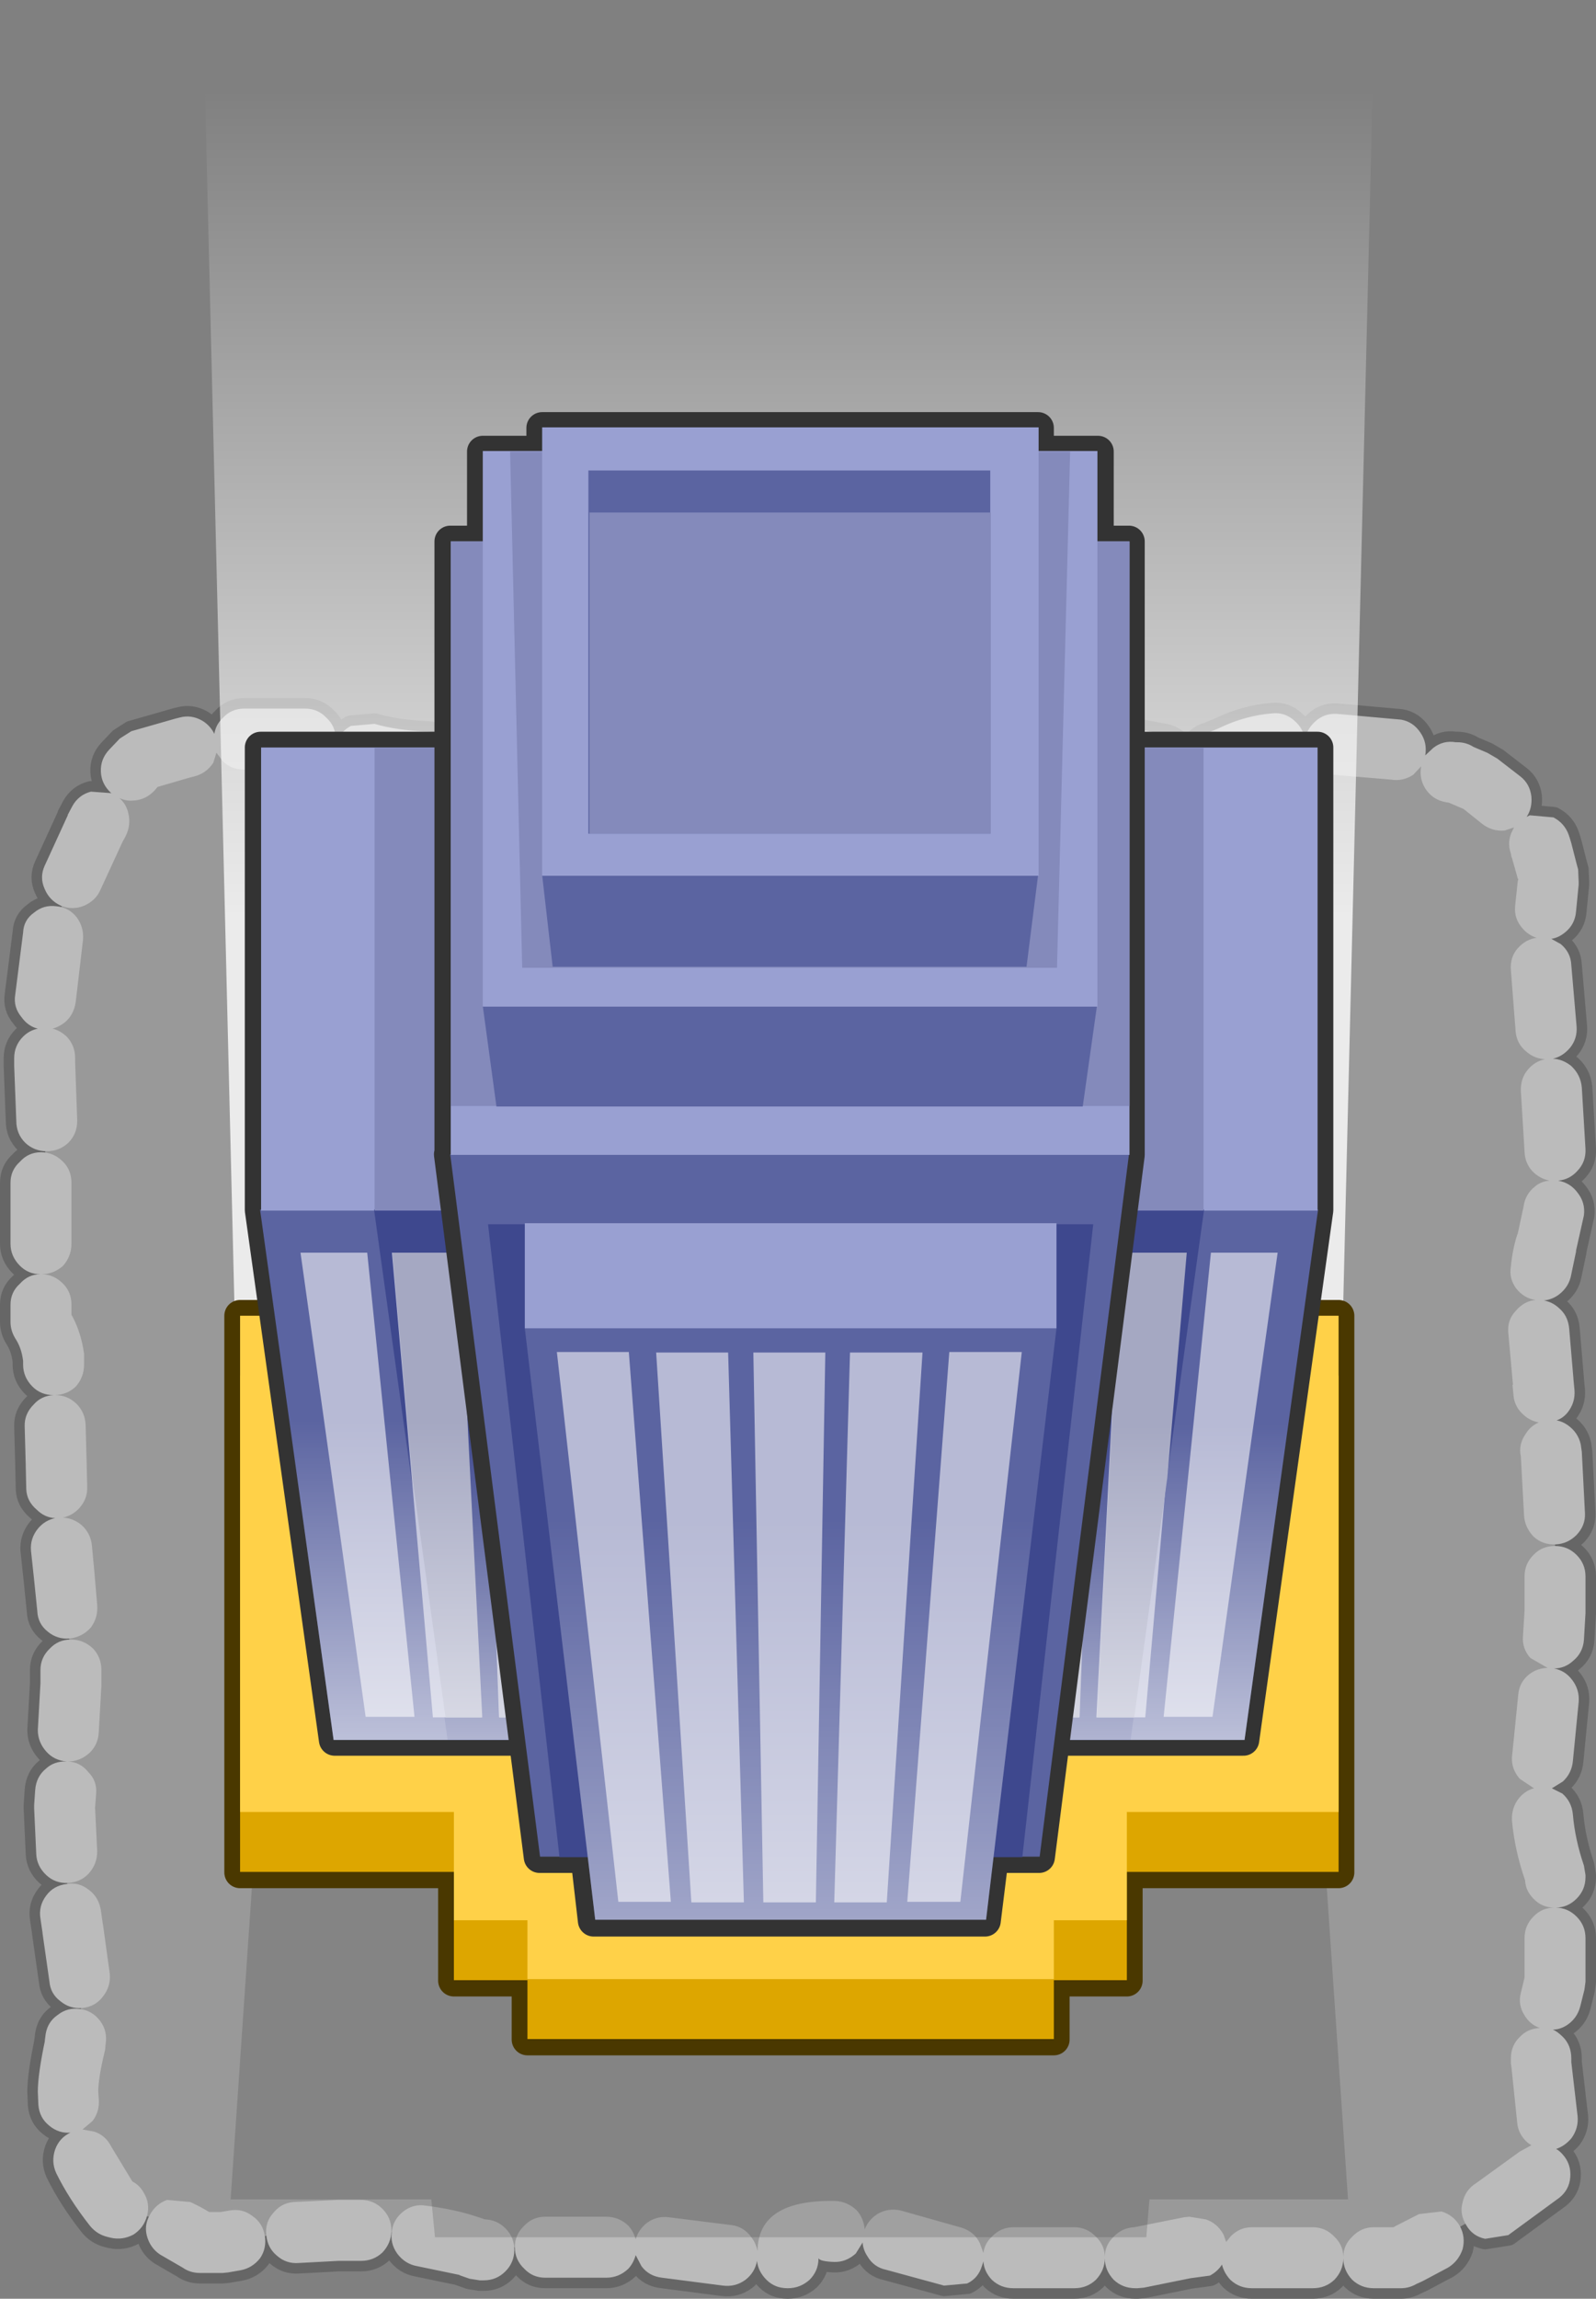 <?xml version="1.0" encoding="UTF-8" standalone="no"?>
<svg xmlns:xlink="http://www.w3.org/1999/xlink" height="218.65px" width="151.9px" xmlns="http://www.w3.org/2000/svg">
  <rect width="100%" height="100%" fill="#808080" stroke="none"/>
  <g transform="matrix(1.0, 0.0, 0.0, 1.0, 75.1, 129.55)">
    <path d="M-28.95 81.55 Q-27.8 81.6 -27.0 82.4 -26.15 83.25 -26.15 84.45 -26.15 85.65 -27.0 86.5 -27.85 87.35 -29.05 87.35 L-29.45 87.35 -30.4 87.2 -31.4 86.85 -31.3 86.85 -35.4 86.0 Q-36.55 85.8 -37.3 84.8 -38.0 83.8 -37.8 82.65 -37.65 81.5 -36.65 80.75 -35.7 80.05 -34.55 80.25 -31.75 80.6 -29.55 81.35 L-29.4 81.4 -28.95 81.55 M-47.15 79.9 L-42.9 79.7 -40.75 79.7 Q-39.55 79.7 -38.7 80.55 -37.85 81.4 -37.85 82.6 -37.85 83.8 -38.7 84.7 -39.55 85.5 -40.75 85.5 L-42.9 85.5 -46.65 85.7 Q-47.85 85.8 -48.75 85.0 -49.65 84.25 -49.75 83.05 -49.9 81.85 -49.1 80.95 -48.35 80.0 -47.15 79.9 M-60.85 81.15 Q-60.3 80.1 -59.2 79.7 L-57.0 79.9 Q-56.0 80.35 -55.2 80.85 L-54.1 80.85 -53.2 80.7 Q-52.0 80.5 -51.05 81.25 -50.1 81.9 -49.9 83.1 -49.7 84.3 -50.35 85.25 -51.1 86.2 -52.25 86.4 L-53.4 86.6 -53.9 86.65 -56.05 86.65 Q-57.0 86.65 -57.7 86.15 L-59.6 85.05 Q-60.65 84.5 -61.05 83.35 -61.45 82.2 -60.85 81.15 M-70.75 63.9 Q-70.55 62.75 -69.6 62.1 -68.65 61.35 -67.4 61.55 -66.25 61.75 -65.55 62.7 -64.85 63.65 -65.05 64.9 L-65.1 65.45 -65.15 65.65 Q-65.75 68.15 -65.75 69.4 L-65.7 70.1 Q-65.6 71.3 -66.3 72.2 L-67.25 73.0 -66.15 73.2 Q-65.05 73.55 -64.5 74.65 L-62.5 77.95 Q-61.8 78.3 -61.4 79.05 -60.8 80.05 -61.1 81.2 -61.4 82.35 -62.4 83.0 -63.45 83.55 -64.55 83.3 L-64.95 83.2 Q-65.9 82.95 -66.55 82.15 -68.55 79.6 -69.75 77.15 -70.25 76.05 -69.85 74.9 -69.45 73.8 -68.4 73.3 L-68.35 73.3 Q-69.5 73.4 -70.4 72.65 -71.35 71.9 -71.45 70.65 L-71.5 69.4 Q-71.5 67.75 -70.8 64.45 L-70.85 64.65 -70.75 63.9 M-65.3 53.5 L-64.65 58.2 Q-64.55 59.4 -65.3 60.35 -66.0 61.3 -67.25 61.45 -68.45 61.55 -69.35 60.8 -70.3 60.1 -70.4 58.9 L-71.05 54.35 -71.05 54.3 -71.25 52.95 Q-71.45 51.75 -70.7 50.75 -70.0 49.8 -68.75 49.65 -67.6 49.45 -66.65 50.2 -65.7 50.9 -65.5 52.15 L-65.3 53.55 -65.3 53.5 M-68.35 26.4 Q-67.15 26.4 -66.25 27.25 -65.45 28.1 -65.45 29.3 L-65.45 30.65 -65.45 30.8 -65.7 35.2 Q-65.75 36.4 -66.6 37.2 -67.5 38.0 -68.65 38.0 -67.45 38.05 -66.7 39.0 -65.85 39.85 -65.95 41.05 L-66.05 42.4 -65.85 46.55 Q-65.85 47.75 -66.65 48.65 -67.45 49.5 -68.65 49.55 -69.85 49.6 -70.7 48.8 -71.6 47.95 -71.65 46.8 L-71.85 42.45 -71.85 42.15 -71.75 40.7 Q-71.65 39.45 -70.75 38.7 -69.95 37.95 -68.75 38.0 -69.95 37.9 -70.7 37.05 -71.5 36.15 -71.5 35.0 L-71.25 30.55 -71.25 29.3 Q-71.25 28.1 -70.35 27.25 -69.55 26.4 -68.35 26.4 M-73.2 -19.05 Q-72.4 -19.95 -71.2 -19.95 -70.0 -19.95 -69.1 -19.05 -68.3 -18.25 -68.3 -17.05 L-68.3 -11.25 Q-68.3 -10.05 -69.1 -9.15 -70.0 -8.35 -71.15 -8.35 -70.0 -8.35 -69.1 -7.45 -68.3 -6.65 -68.3 -5.45 L-68.3 -4.5 Q-67.4 -2.9 -67.1 -0.8 L-67.1 -0.35 -67.1 0.25 Q-67.1 1.45 -67.9 2.35 -68.7 3.1 -69.85 3.15 -68.65 3.15 -67.8 4.0 -67.0 4.8 -66.95 6.0 L-66.85 9.75 -66.85 9.8 -66.8 11.85 Q-66.75 13.0 -67.55 13.9 -68.2 14.6 -69.1 14.8 -68.15 14.85 -67.35 15.5 -66.45 16.3 -66.35 17.5 L-66.1 20.15 -66.1 20.2 -65.85 23.1 Q-65.75 24.3 -66.45 25.25 -67.25 26.15 -68.45 26.3 -69.65 26.4 -70.55 25.65 -71.5 24.9 -71.55 23.7 L-71.85 20.75 -72.15 17.95 Q-72.25 16.75 -71.45 15.8 -70.8 15.05 -69.85 14.85 -70.85 14.8 -71.6 14.05 -72.55 13.25 -72.6 12.1 L-72.65 9.9 -72.65 9.8 -72.75 6.15 Q-72.8 4.95 -71.9 4.05 -71.15 3.2 -70.0 3.15 -71.2 3.15 -72.0 2.35 -72.9 1.45 -72.9 0.25 L-72.9 -0.1 Q-73.05 -1.35 -73.65 -2.25 -74.1 -3.0 -74.1 -3.8 L-74.1 -5.45 Q-74.1 -6.65 -73.2 -7.45 -72.4 -8.35 -71.25 -8.35 -72.4 -8.35 -73.2 -9.15 -74.1 -10.05 -74.1 -11.25 L-74.1 -17.05 Q-74.1 -18.25 -73.2 -19.05 M-67.8 -42.3 Q-67.1 -41.35 -67.2 -40.15 L-67.9 -34.2 Q-68.1 -32.95 -69.0 -32.25 -69.55 -31.85 -70.1 -31.7 -69.4 -31.55 -68.75 -30.95 -67.95 -30.1 -67.95 -28.9 L-67.95 -28.55 -67.75 -22.95 Q-67.75 -21.7 -68.6 -20.85 -69.45 -20.05 -70.65 -20.05 -71.85 -20.05 -72.7 -20.85 -73.55 -21.7 -73.55 -22.95 L-73.75 -28.15 -73.75 -28.35 -73.75 -28.9 Q-73.75 -30.1 -72.9 -30.95 -72.3 -31.55 -71.5 -31.7 -72.45 -31.95 -73.05 -32.8 -73.85 -33.75 -73.65 -34.95 L-72.9 -40.85 Q-72.85 -42.05 -71.85 -42.75 -70.95 -43.5 -69.75 -43.35 -68.55 -43.25 -67.8 -42.3 M-68.65 -52.0 L-68.65 -52.05 -68.2 -52.9 Q-67.6 -53.95 -66.45 -54.25 L-64.4 -54.1 -64.5 -54.1 Q-65.45 -54.95 -65.5 -56.15 -65.55 -57.35 -64.7 -58.25 L-63.7 -59.3 -62.6 -60.0 -58.4 -61.2 -58.0 -61.3 Q-56.9 -61.6 -55.85 -61.0 -55.1 -60.55 -54.7 -59.75 -54.55 -60.65 -53.9 -61.25 -53.1 -62.15 -51.85 -62.15 L-46.05 -62.15 Q-44.85 -62.15 -44.0 -61.25 -43.15 -60.45 -43.15 -59.25 -43.15 -58.05 -44.0 -57.15 -44.85 -56.35 -46.05 -56.35 L-51.85 -56.35 Q-53.1 -56.35 -53.9 -57.15 L-54.5 -57.95 -54.8 -57.0 Q-55.45 -56.0 -56.6 -55.7 L-57.0 -55.6 -60.1 -54.7 -60.4 -54.35 Q-61.25 -53.45 -62.45 -53.4 -63.15 -53.35 -63.75 -53.65 -63.1 -53.1 -62.9 -52.25 -62.6 -51.1 -63.15 -50.0 L-63.45 -49.45 -65.5 -45.0 Q-65.95 -43.9 -67.1 -43.4 -68.2 -42.95 -69.3 -43.4 -70.4 -43.9 -70.85 -45.0 -71.35 -46.1 -70.85 -47.2 L-68.65 -52.0 M-31.6 -56.95 Q-31.65 -55.75 -32.5 -54.95 -33.4 -54.1 -34.6 -54.15 -38.8 -54.3 -41.25 -55.2 -42.4 -55.55 -42.95 -56.65 -43.5 -57.7 -43.15 -58.8 -42.75 -59.95 -41.7 -60.5 L-39.45 -60.7 Q-37.5 -60.1 -34.35 -59.95 -33.2 -59.9 -32.35 -59.0 -31.55 -58.15 -31.6 -56.95 M-28.6 -60.2 L-22.5 -60.35 Q-21.3 -60.3 -20.5 -59.45 -19.65 -58.6 -19.65 -57.4 -19.7 -56.2 -20.5 -55.4 -21.4 -54.55 -22.6 -54.55 L-28.25 -54.4 Q-29.45 -54.35 -30.35 -55.15 -31.25 -55.9 -31.35 -57.1 -31.45 -58.35 -30.6 -59.2 -29.8 -60.1 -28.6 -60.2 M16.45 82.35 Q17.65 82.75 18.15 83.8 L18.5 84.75 Q18.6 83.85 19.3 83.2 20.15 82.3 21.35 82.3 L27.15 82.3 Q28.35 82.3 29.2 83.2 30.05 84.0 30.05 85.15 30.05 84.0 30.9 83.2 31.7 82.35 32.85 82.3 L37.6 81.35 38.1 81.3 39.65 81.55 Q40.75 81.9 41.35 83.0 L41.6 83.7 42.0 83.2 Q42.85 82.3 44.05 82.3 L49.85 82.3 Q51.05 82.3 51.9 83.2 52.75 84.0 52.75 85.15 52.75 84.0 53.6 83.2 54.45 82.3 55.65 82.3 L57.5 82.3 57.65 82.25 57.6 82.25 59.95 81.05 62.1 80.8 Q63.25 81.15 63.85 82.2 64.4 83.25 64.1 84.4 63.7 85.55 62.7 86.15 L60.35 87.4 60.25 87.45 59.7 87.7 Q59.0 88.1 58.25 88.1 L55.65 88.1 Q54.45 88.1 53.6 87.3 52.75 86.4 52.75 85.25 52.75 86.4 51.9 87.3 51.05 88.1 49.85 88.1 L44.05 88.1 Q42.85 88.1 42.0 87.3 41.4 86.65 41.2 85.85 40.8 86.5 40.05 86.9 L38.2 87.15 33.75 88.05 33.15 88.1 32.95 88.1 Q31.75 88.1 30.9 87.3 30.05 86.4 30.05 85.25 30.05 86.4 29.2 87.3 28.35 88.1 27.15 88.1 L21.35 88.1 Q20.15 88.1 19.3 87.3 18.55 86.5 18.5 85.55 L18.35 86.0 Q18.0 87.15 16.95 87.65 L14.75 87.85 9.25 86.35 Q8.05 86.1 7.45 85.05 7.05 84.45 7.0 83.75 L6.35 84.8 Q5.4 85.65 4.25 85.6 2.95 85.55 2.8 85.25 2.8 86.45 1.95 87.3 1.05 88.1 -0.1 88.1 L-0.15 88.1 Q-1.35 88.1 -2.15 87.3 -2.95 86.5 -3.05 85.5 -3.25 86.6 -4.15 87.3 -5.1 88.0 -6.3 87.85 L-12.1 87.1 Q-13.35 86.95 -14.05 86.0 L-14.6 84.95 Q-14.8 85.7 -15.3 86.25 -16.2 87.1 -17.4 87.1 L-23.2 87.1 Q-24.4 87.1 -25.2 86.25 -26.1 85.4 -26.1 84.2 -26.1 83.0 -25.2 82.15 -24.4 81.3 -23.2 81.3 L-17.4 81.3 Q-16.2 81.3 -15.3 82.15 -14.8 82.7 -14.6 83.45 -14.35 82.55 -13.55 81.9 -12.6 81.2 -11.45 81.35 L-5.45 82.1 Q-4.3 82.25 -3.55 83.3 -3.15 83.85 -3.0 84.55 -2.95 79.65 4.4 79.8 5.55 79.85 6.45 80.7 7.1 81.45 7.2 82.5 7.55 81.6 8.4 81.05 9.4 80.45 10.6 80.7 L16.45 82.35 M70.85 18.35 Q71.65 17.5 72.9 17.5 74.1 17.5 74.95 18.35 75.8 19.2 75.8 20.4 L75.8 23.8 75.8 23.9 75.65 26.45 Q75.55 27.65 74.65 28.4 73.85 29.15 72.8 29.15 73.85 29.35 74.5 30.2 75.25 31.15 75.15 32.35 L74.6 37.95 Q74.5 39.1 73.65 39.9 L72.6 40.55 73.6 41.05 Q74.5 41.85 74.6 43.05 74.8 45.4 75.65 47.9 L75.8 48.8 75.8 49.0 Q75.8 50.2 74.95 51.05 74.1 51.9 72.95 51.9 74.1 51.9 74.95 52.75 75.8 53.6 75.8 54.8 L75.8 58.95 75.7 59.7 75.3 61.3 Q75.0 62.45 74.0 63.1 73.35 63.5 72.7 63.5 73.15 63.7 73.65 64.2 74.45 65.0 74.45 66.25 L74.45 66.6 75.05 71.75 Q75.15 72.9 74.45 73.85 73.8 74.6 73.0 74.85 73.3 75.0 73.65 75.4 74.45 76.3 74.35 77.55 74.25 78.75 73.3 79.5 L68.45 83.05 66.25 83.4 Q65.05 83.15 64.45 82.1 63.8 81.05 64.1 79.95 64.35 78.75 65.4 78.1 L69.55 75.1 70.65 74.5 70.35 74.3 Q69.4 73.5 69.3 72.35 L68.75 67.05 68.7 66.7 68.7 66.25 Q68.7 65.0 69.55 64.2 70.3 63.4 71.45 63.35 70.5 63.0 70.0 62.15 69.35 61.15 69.65 60.0 L70.0 58.55 70.0 54.8 Q70.0 53.6 70.85 52.75 71.65 51.9 72.85 51.9 71.65 51.9 70.85 51.05 70.1 50.3 70.05 49.3 69.05 46.4 68.8 43.6 68.75 42.35 69.5 41.45 70.1 40.75 70.9 40.55 L69.55 39.65 Q68.75 38.75 68.8 37.6 L69.4 31.65 Q69.5 30.45 70.45 29.7 71.25 29.1 72.2 29.1 L70.55 28.15 Q69.75 27.25 69.85 26.05 L70.0 23.65 70.0 20.4 Q70.0 19.2 70.85 18.35 M15.7 -60.25 Q16.5 -61.15 17.75 -61.15 L23.5 -61.15 Q24.75 -61.15 25.6 -60.25 26.4 -59.45 26.4 -58.25 26.4 -57.0 25.6 -56.15 24.75 -55.35 23.5 -55.35 L17.75 -55.35 Q16.5 -55.35 15.7 -56.15 15.0 -56.85 14.9 -57.65 14.95 -56.65 14.3 -55.7 13.55 -54.75 12.4 -54.55 L6.45 -53.85 Q5.25 -53.75 4.35 -54.45 3.65 -55.05 3.45 -55.8 3.3 -55.05 2.75 -54.4 1.95 -53.5 0.75 -53.45 L-5.1 -53.2 Q-6.35 -53.15 -7.2 -54.0 -8.05 -54.8 -8.1 -56.0 -8.1 -54.85 -8.95 -54.0 -9.8 -53.15 -11.0 -53.15 L-14.2 -53.15 -17.3 -53.4 Q-18.45 -53.6 -19.1 -54.55 -19.85 -55.5 -19.65 -56.75 -19.45 -57.9 -18.5 -58.55 -17.55 -59.3 -16.3 -59.1 L-14.2 -58.95 -11.0 -58.95 Q-9.8 -58.95 -8.95 -58.1 -8.1 -57.25 -8.1 -56.1 -8.1 -57.25 -7.3 -58.1 -6.5 -58.95 -5.3 -59.0 L0.45 -59.25 Q1.6 -59.3 2.5 -58.45 3.1 -58.0 3.35 -57.25 3.5 -58.0 3.95 -58.55 4.7 -59.5 5.9 -59.6 L11.55 -60.3 Q12.7 -60.5 13.7 -59.75 14.65 -59.1 14.85 -57.95 L14.85 -58.25 Q14.85 -59.45 15.7 -60.25 M50.05 -60.9 Q50.9 -61.7 52.1 -61.65 L58.25 -61.1 Q59.4 -60.9 60.1 -59.85 60.75 -58.9 60.55 -57.7 L61.3 -58.4 Q62.25 -59.15 63.45 -58.95 L63.6 -58.95 Q64.45 -58.95 65.15 -58.5 L66.45 -57.95 67.4 -57.4 69.6 -55.7 Q70.5 -55.0 70.65 -53.8 70.75 -52.7 70.2 -51.85 L70.5 -52.0 72.75 -51.8 Q73.8 -51.25 74.2 -50.15 L74.3 -49.85 74.45 -49.35 74.95 -47.4 75.1 -46.85 75.15 -45.65 75.15 -45.4 74.9 -42.85 Q74.8 -41.65 73.9 -40.9 73.25 -40.35 72.55 -40.25 L73.45 -39.75 Q74.4 -38.95 74.45 -37.75 L74.95 -31.95 Q75.05 -30.75 74.3 -29.85 73.6 -29.05 72.7 -28.85 73.65 -28.8 74.45 -28.15 75.35 -27.3 75.45 -26.1 L75.8 -20.25 Q75.85 -19.05 75.05 -18.2 74.3 -17.35 73.2 -17.25 74.35 -17.05 75.05 -16.1 75.8 -15.15 75.65 -13.95 L74.9 -10.6 74.9 -10.5 74.45 -8.35 Q74.25 -7.15 73.25 -6.4 72.65 -5.95 71.85 -5.85 72.65 -5.7 73.25 -5.15 74.15 -4.4 74.25 -3.15 L74.65 1.55 74.65 1.6 74.75 2.65 Q74.85 3.85 74.1 4.8 73.65 5.35 73.05 5.55 73.6 5.65 74.1 6.0 75.1 6.7 75.35 7.85 L75.45 8.55 75.75 14.4 Q75.8 15.55 74.95 16.45 74.1 17.3 72.95 17.35 71.7 17.4 70.85 16.6 70.0 15.7 69.95 14.55 L69.65 9.05 69.65 9.0 Q69.4 7.85 70.1 6.85 70.55 6.1 71.35 5.75 70.6 5.6 70.05 5.15 69.05 4.35 68.95 3.2 L68.85 2.15 68.9 2.2 68.45 -2.8 Q68.35 -4.0 69.15 -4.85 69.95 -5.8 71.05 -5.9 69.95 -6.05 69.2 -7.0 68.5 -7.95 68.7 -9.1 68.85 -10.7 69.3 -12.1 L69.35 -12.2 69.9 -14.75 Q70.05 -15.95 71.0 -16.7 71.6 -17.2 72.4 -17.25 71.6 -17.4 70.95 -17.95 70.05 -18.75 70.0 -20.0 L69.65 -25.75 Q69.6 -27.0 70.35 -27.85 71.0 -28.6 71.95 -28.8 70.95 -28.85 70.2 -29.5 69.25 -30.25 69.15 -31.45 L68.7 -37.25 Q68.6 -38.5 69.35 -39.35 70.1 -40.2 71.15 -40.35 70.35 -40.6 69.8 -41.25 69.0 -42.15 69.1 -43.35 L69.35 -45.7 69.4 -45.9 69.35 -46.0 68.8 -47.95 68.75 -48.05 68.7 -48.35 Q68.3 -49.5 68.85 -50.55 L69.0 -50.85 68.1 -50.55 Q66.9 -50.45 65.95 -51.2 L64.2 -52.6 62.8 -53.2 62.5 -53.25 Q61.35 -53.45 60.65 -54.4 59.95 -55.4 60.15 -56.6 L60.15 -56.65 59.4 -55.85 Q58.4 -55.2 57.25 -55.4 L51.85 -55.85 Q50.65 -55.9 49.85 -56.8 49.2 -57.5 49.1 -58.35 L48.45 -56.95 Q47.6 -56.0 46.45 -55.9 44.9 -55.8 43.5 -55.15 L43.55 -55.15 41.6 -54.3 Q40.45 -54.0 39.4 -54.55 38.3 -55.1 37.95 -56.25 37.7 -55.2 36.85 -54.5 35.9 -53.85 34.7 -54.0 L31.8 -54.55 31.75 -54.6 28.65 -55.4 Q27.5 -55.65 26.85 -56.75 26.25 -57.8 26.55 -58.9 26.85 -60.05 27.9 -60.7 L30.15 -61.0 33.15 -60.2 33.1 -60.2 35.55 -59.75 Q36.75 -59.6 37.5 -58.55 L37.9 -57.75 38.15 -58.4 Q38.7 -59.55 39.85 -59.85 L40.95 -60.3 41.05 -60.35 Q43.45 -61.5 46.05 -61.7 47.2 -61.8 48.1 -61.0 48.95 -60.25 49.1 -59.2 49.25 -60.15 50.05 -60.9" fill="#999999" fill-rule="evenodd" stroke="none"/>
    <path d="M50.05 -60.9 Q49.25 -60.15 49.1 -59.2 48.95 -60.25 48.1 -61.0 47.2 -61.8 46.05 -61.7 43.45 -61.5 41.05 -60.35 L40.95 -60.3 39.85 -59.85 Q38.7 -59.55 38.15 -58.4 L37.9 -57.75 37.5 -58.55 Q36.75 -59.6 35.55 -59.75 L33.1 -60.2 33.15 -60.2 30.15 -61.0 27.9 -60.7 Q26.85 -60.05 26.55 -58.9 26.25 -57.8 26.85 -56.75 27.5 -55.65 28.65 -55.4 L31.75 -54.6 31.8 -54.55 34.7 -54.0 Q35.9 -53.85 36.85 -54.5 37.7 -55.2 37.95 -56.25 38.3 -55.1 39.4 -54.55 40.45 -54.0 41.6 -54.3 L43.55 -55.15 43.5 -55.15 Q44.9 -55.8 46.45 -55.9 47.6 -56.0 48.45 -56.95 L49.1 -58.35 Q49.2 -57.5 49.85 -56.8 50.65 -55.9 51.85 -55.85 L57.25 -55.4 Q58.4 -55.2 59.4 -55.85 L60.15 -56.65 60.15 -56.6 Q59.95 -55.4 60.65 -54.4 61.35 -53.45 62.5 -53.25 L62.8 -53.2 64.2 -52.6 65.95 -51.2 Q66.9 -50.45 68.1 -50.55 L69.0 -50.85 68.85 -50.55 Q68.3 -49.5 68.7 -48.35 L68.75 -48.05 68.8 -47.95 69.35 -46.0 69.4 -45.9 69.35 -45.7 69.1 -43.35 Q69.0 -42.15 69.8 -41.25 70.35 -40.6 71.15 -40.35 70.1 -40.2 69.35 -39.35 68.6 -38.5 68.7 -37.25 L69.15 -31.45 Q69.25 -30.25 70.2 -29.5 70.95 -28.85 71.95 -28.8 71.0 -28.6 70.35 -27.85 69.6 -27.0 69.65 -25.75 L70.0 -20.0 Q70.05 -18.75 70.95 -17.95 71.6 -17.4 72.4 -17.25 71.6 -17.2 71.0 -16.7 70.05 -15.95 69.9 -14.75 L69.35 -12.2 69.3 -12.1 Q68.85 -10.7 68.7 -9.1 68.5 -7.95 69.2 -7.0 69.95 -6.05 71.05 -5.9 69.95 -5.8 69.15 -4.85 68.35 -4.0 68.45 -2.8 L68.9 2.2 68.85 2.15 68.95 3.2 Q69.05 4.35 70.05 5.15 70.6 5.6 71.35 5.75 70.55 6.1 70.1 6.85 69.4 7.85 69.65 9.0 L69.65 9.05 69.95 14.55 Q70.0 15.7 70.85 16.6 71.7 17.4 72.95 17.35 74.1 17.3 74.95 16.45 75.8 15.55 75.75 14.4 L75.45 8.55 75.35 7.85 Q75.1 6.7 74.1 6.0 73.6 5.65 73.05 5.55 73.65 5.35 74.1 4.8 74.85 3.85 74.75 2.65 L74.65 1.6 74.65 1.55 74.25 -3.15 Q74.15 -4.4 73.25 -5.15 72.65 -5.7 71.85 -5.85 72.65 -5.95 73.25 -6.4 74.25 -7.15 74.45 -8.35 L74.9 -10.5 74.9 -10.6 75.65 -13.95 Q75.8 -15.15 75.05 -16.1 74.35 -17.05 73.2 -17.25 74.3 -17.35 75.05 -18.2 75.85 -19.05 75.8 -20.25 L75.45 -26.1 Q75.35 -27.3 74.45 -28.15 73.65 -28.8 72.7 -28.85 73.6 -29.05 74.3 -29.85 75.05 -30.75 74.95 -31.95 L74.45 -37.75 Q74.4 -38.95 73.45 -39.75 L72.55 -40.25 Q73.25 -40.35 73.9 -40.9 74.8 -41.65 74.9 -42.85 L75.15 -45.4 75.15 -45.65 75.1 -46.85 74.95 -47.4 74.45 -49.35 74.3 -49.85 74.2 -50.15 Q73.8 -51.25 72.75 -51.8 L70.5 -52.0 70.2 -51.85 Q70.75 -52.7 70.65 -53.8 70.5 -55.0 69.6 -55.7 L67.4 -57.4 66.45 -57.95 65.15 -58.5 Q64.45 -58.95 63.6 -58.95 L63.45 -58.95 Q62.25 -59.15 61.3 -58.4 L60.55 -57.7 Q60.75 -58.9 60.1 -59.85 59.4 -60.9 58.25 -61.1 L52.1 -61.65 Q50.9 -61.7 50.05 -60.9 M15.7 -60.25 Q14.85 -59.45 14.85 -58.25 L14.85 -57.95 Q14.65 -59.1 13.7 -59.75 12.7 -60.5 11.55 -60.3 L5.9 -59.6 Q4.7 -59.5 3.95 -58.55 3.5 -58.0 3.35 -57.25 3.1 -58.0 2.5 -58.45 1.6 -59.3 0.45 -59.25 L-5.3 -59.0 Q-6.5 -58.95 -7.3 -58.1 -8.1 -57.25 -8.1 -56.1 -8.1 -57.25 -8.95 -58.1 -9.8 -58.95 -11.0 -58.95 L-14.2 -58.95 -16.3 -59.1 Q-17.55 -59.3 -18.5 -58.55 -19.45 -57.9 -19.65 -56.75 -19.85 -55.5 -19.1 -54.55 -18.45 -53.6 -17.3 -53.4 L-14.2 -53.15 -11.0 -53.15 Q-9.8 -53.15 -8.95 -54.0 -8.1 -54.85 -8.1 -56.0 -8.05 -54.8 -7.2 -54.0 -6.35 -53.15 -5.1 -53.2 L0.75 -53.45 Q1.95 -53.5 2.75 -54.4 3.3 -55.05 3.45 -55.8 3.65 -55.05 4.35 -54.45 5.25 -53.75 6.45 -53.85 L12.4 -54.55 Q13.55 -54.75 14.3 -55.7 14.95 -56.65 14.9 -57.65 15.0 -56.85 15.7 -56.15 16.5 -55.35 17.75 -55.35 L23.5 -55.35 Q24.75 -55.35 25.6 -56.15 26.4 -57.0 26.4 -58.25 26.4 -59.45 25.6 -60.25 24.75 -61.15 23.5 -61.15 L17.75 -61.15 Q16.5 -61.15 15.7 -60.25 M70.85 18.35 Q70.0 19.2 70.0 20.4 L70.0 23.65 69.85 26.05 Q69.75 27.25 70.55 28.15 L72.2 29.1 Q71.25 29.1 70.45 29.7 69.5 30.45 69.4 31.65 L68.8 37.6 Q68.75 38.75 69.55 39.65 L70.9 40.55 Q70.1 40.75 69.5 41.45 68.75 42.35 68.8 43.6 69.05 46.4 70.05 49.3 70.1 50.3 70.85 51.05 71.65 51.9 72.85 51.9 71.65 51.9 70.85 52.75 70.0 53.6 70.0 54.8 L70.0 58.55 69.65 60.0 Q69.35 61.15 70.0 62.15 70.5 63.0 71.45 63.35 70.3 63.4 69.55 64.2 68.7 65.0 68.7 66.25 L68.7 66.7 68.75 67.05 69.3 72.35 Q69.4 73.5 70.35 74.3 L70.65 74.5 69.55 75.1 65.4 78.1 Q64.35 78.75 64.1 79.95 63.8 81.05 64.45 82.1 65.05 83.15 66.25 83.4 L68.45 83.05 73.3 79.5 Q74.25 78.75 74.35 77.55 74.45 76.3 73.65 75.4 73.3 75.0 73.0 74.85 73.8 74.6 74.45 73.85 75.15 72.9 75.05 71.75 L74.45 66.6 74.45 66.25 Q74.45 65.0 73.65 64.2 73.15 63.7 72.7 63.5 73.35 63.5 74.0 63.1 75.0 62.45 75.3 61.3 L75.7 59.7 75.8 58.95 75.8 54.8 Q75.8 53.6 74.95 52.75 74.1 51.9 72.95 51.9 74.1 51.9 74.95 51.05 75.8 50.2 75.8 49.0 L75.8 48.8 75.65 47.9 Q74.8 45.4 74.6 43.05 74.5 41.85 73.6 41.05 L72.6 40.55 73.65 39.9 Q74.5 39.1 74.6 37.95 L75.15 32.35 Q75.25 31.15 74.5 30.2 73.85 29.35 72.8 29.15 73.85 29.15 74.65 28.4 75.55 27.65 75.65 26.45 L75.8 23.9 75.8 23.8 75.8 20.4 Q75.8 19.2 74.95 18.35 74.1 17.5 72.9 17.5 71.65 17.5 70.85 18.35 M16.45 82.35 L10.6 80.7 Q9.4 80.45 8.4 81.05 7.55 81.6 7.2 82.5 7.1 81.45 6.45 80.7 5.55 79.85 4.4 79.8 -2.95 79.65 -3.0 84.55 -3.15 83.85 -3.55 83.3 -4.3 82.25 -5.45 82.1 L-11.45 81.35 Q-12.6 81.2 -13.55 81.9 -14.35 82.55 -14.6 83.45 -14.8 82.7 -15.3 82.15 -16.2 81.3 -17.4 81.3 L-23.2 81.3 Q-24.4 81.3 -25.2 82.15 -26.1 83.0 -26.1 84.2 -26.1 85.4 -25.2 86.25 -24.4 87.1 -23.2 87.1 L-17.4 87.1 Q-16.2 87.1 -15.3 86.25 -14.8 85.7 -14.6 84.95 L-14.05 86.0 Q-13.35 86.95 -12.1 87.1 L-6.3 87.85 Q-5.1 88.0 -4.15 87.3 -3.25 86.6 -3.05 85.5 -2.95 86.5 -2.15 87.3 -1.35 88.1 -0.15 88.1 L-0.1 88.1 Q1.05 88.1 1.95 87.3 2.8 86.45 2.8 85.25 2.95 85.55 4.25 85.6 5.4 85.65 6.35 84.8 L7.0 83.75 Q7.05 84.45 7.45 85.05 8.05 86.1 9.25 86.35 L14.75 87.85 16.95 87.65 Q18.0 87.15 18.35 86.0 L18.5 85.55 Q18.55 86.5 19.3 87.3 20.15 88.1 21.35 88.1 L27.15 88.1 Q28.35 88.1 29.2 87.3 30.05 86.4 30.05 85.25 30.05 86.4 30.9 87.3 31.75 88.1 32.95 88.1 L33.15 88.1 33.75 88.05 38.2 87.15 40.05 86.9 Q40.8 86.5 41.2 85.85 41.4 86.65 42.0 87.3 42.85 88.1 44.05 88.1 L49.85 88.1 Q51.05 88.1 51.9 87.3 52.75 86.4 52.75 85.25 52.75 86.4 53.6 87.3 54.45 88.1 55.65 88.1 L58.25 88.1 Q59.0 88.1 59.7 87.7 L60.25 87.45 60.35 87.4 62.7 86.15 Q63.7 85.55 64.1 84.4 64.4 83.25 63.85 82.2 63.25 81.15 62.1 80.8 L59.95 81.05 57.6 82.25 57.65 82.25 57.5 82.3 55.65 82.3 Q54.45 82.3 53.6 83.2 52.75 84.0 52.75 85.15 52.75 84.0 51.9 83.2 51.05 82.3 49.85 82.3 L44.05 82.3 Q42.85 82.3 42.0 83.2 L41.6 83.7 41.35 83.0 Q40.75 81.9 39.65 81.55 L38.1 81.3 37.6 81.35 32.85 82.3 Q31.7 82.35 30.9 83.2 30.05 84.0 30.05 85.15 30.05 84.0 29.2 83.2 28.35 82.3 27.15 82.3 L21.35 82.3 Q20.15 82.3 19.3 83.2 18.6 83.85 18.5 84.75 L18.15 83.8 Q17.65 82.75 16.45 82.35 M-28.6 -60.2 Q-29.8 -60.1 -30.6 -59.2 -31.45 -58.35 -31.35 -57.1 -31.25 -55.9 -30.35 -55.15 -29.45 -54.35 -28.25 -54.4 L-22.6 -54.55 Q-21.4 -54.55 -20.5 -55.4 -19.7 -56.2 -19.65 -57.4 -19.65 -58.6 -20.5 -59.45 -21.3 -60.3 -22.5 -60.35 L-28.6 -60.2 M-31.6 -56.95 Q-31.55 -58.15 -32.35 -59.0 -33.2 -59.9 -34.35 -59.95 -37.5 -60.1 -39.45 -60.7 L-41.7 -60.5 Q-42.75 -59.95 -43.15 -58.8 -43.5 -57.7 -42.95 -56.65 -42.4 -55.55 -41.25 -55.2 -38.8 -54.3 -34.6 -54.15 -33.4 -54.1 -32.5 -54.95 -31.65 -55.75 -31.6 -56.95 M-68.65 -52.0 L-70.85 -47.2 Q-71.35 -46.1 -70.85 -45.0 -70.4 -43.9 -69.3 -43.4 -68.2 -42.95 -67.1 -43.4 -65.95 -43.9 -65.5 -45.0 L-63.45 -49.45 -63.15 -50.0 Q-62.6 -51.1 -62.9 -52.25 -63.1 -53.1 -63.75 -53.65 -63.15 -53.35 -62.45 -53.4 -61.25 -53.45 -60.4 -54.35 L-60.1 -54.7 -57.0 -55.6 -56.6 -55.7 Q-55.45 -56.0 -54.8 -57.0 L-54.5 -57.95 -53.9 -57.15 Q-53.1 -56.35 -51.85 -56.35 L-46.05 -56.35 Q-44.85 -56.35 -44.0 -57.15 -43.15 -58.05 -43.15 -59.25 -43.15 -60.45 -44.0 -61.25 -44.85 -62.15 -46.05 -62.15 L-51.85 -62.15 Q-53.1 -62.15 -53.9 -61.25 -54.55 -60.65 -54.7 -59.75 -55.1 -60.55 -55.85 -61.0 -56.9 -61.6 -58.0 -61.3 L-58.4 -61.2 -62.6 -60.0 -63.7 -59.3 -64.7 -58.25 Q-65.55 -57.35 -65.5 -56.15 -65.45 -54.95 -64.5 -54.1 L-64.4 -54.1 -66.45 -54.25 Q-67.6 -53.95 -68.2 -52.9 L-68.65 -52.05 -68.65 -52.0 M-67.8 -42.3 Q-68.55 -43.25 -69.75 -43.35 -70.95 -43.5 -71.85 -42.75 -72.85 -42.05 -72.9 -40.85 L-73.65 -34.95 Q-73.85 -33.75 -73.05 -32.8 -72.45 -31.95 -71.5 -31.7 -72.3 -31.55 -72.9 -30.95 -73.75 -30.1 -73.75 -28.9 L-73.75 -28.35 -73.75 -28.15 -73.55 -22.95 Q-73.55 -21.7 -72.7 -20.85 -71.85 -20.05 -70.65 -20.05 -69.45 -20.05 -68.6 -20.85 -67.75 -21.7 -67.75 -22.95 L-67.95 -28.55 -67.95 -28.9 Q-67.95 -30.1 -68.75 -30.95 -69.4 -31.55 -70.1 -31.7 -69.55 -31.85 -69.0 -32.25 -68.1 -32.95 -67.9 -34.2 L-67.2 -40.15 Q-67.1 -41.35 -67.8 -42.3 M-73.2 -19.05 Q-74.1 -18.25 -74.1 -17.05 L-74.1 -11.25 Q-74.1 -10.05 -73.2 -9.15 -72.4 -8.35 -71.25 -8.35 -72.4 -8.35 -73.2 -7.45 -74.1 -6.65 -74.1 -5.45 L-74.1 -3.8 Q-74.1 -3.0 -73.65 -2.25 -73.05 -1.35 -72.9 -0.1 L-72.9 0.25 Q-72.9 1.45 -72.0 2.35 -71.2 3.15 -70.0 3.15 -71.15 3.2 -71.9 4.05 -72.8 4.95 -72.75 6.15 L-72.65 9.8 -72.65 9.9 -72.6 12.1 Q-72.55 13.25 -71.6 14.05 -70.85 14.8 -69.85 14.85 -70.8 15.05 -71.45 15.8 -72.25 16.75 -72.15 17.95 L-71.85 20.75 -71.55 23.7 Q-71.5 24.9 -70.55 25.65 -69.65 26.4 -68.45 26.3 -67.25 26.15 -66.45 25.25 -65.75 24.3 -65.85 23.1 L-66.1 20.2 -66.1 20.15 -66.35 17.5 Q-66.45 16.3 -67.35 15.5 -68.15 14.85 -69.1 14.8 -68.2 14.6 -67.55 13.9 -66.75 13.0 -66.8 11.85 L-66.85 9.8 -66.85 9.75 -66.95 6.0 Q-67.0 4.8 -67.8 4.0 -68.65 3.15 -69.85 3.15 -68.7 3.1 -67.9 2.35 -67.1 1.45 -67.1 0.25 L-67.1 -0.35 -67.1 -0.8 Q-67.4 -2.9 -68.3 -4.5 L-68.3 -5.45 Q-68.3 -6.65 -69.1 -7.45 -70.0 -8.35 -71.15 -8.35 -70.0 -8.35 -69.1 -9.15 -68.3 -10.05 -68.3 -11.25 L-68.3 -17.05 Q-68.3 -18.25 -69.1 -19.05 -70.0 -19.95 -71.2 -19.95 -72.4 -19.95 -73.2 -19.05 M-68.35 26.4 Q-69.55 26.4 -70.35 27.25 -71.25 28.1 -71.25 29.3 L-71.25 30.55 -71.5 35.0 Q-71.5 36.15 -70.7 37.05 -69.95 37.9 -68.75 38.0 -69.95 37.95 -70.75 38.7 -71.65 39.45 -71.75 40.7 L-71.85 42.15 -71.85 42.45 -71.65 46.8 Q-71.6 47.95 -70.7 48.8 -69.85 49.6 -68.65 49.55 -67.45 49.5 -66.65 48.65 -65.85 47.75 -65.85 46.55 L-66.05 42.4 -65.95 41.05 Q-65.85 39.85 -66.7 39.0 -67.45 38.05 -68.65 38.0 -67.5 38.0 -66.6 37.2 -65.75 36.4 -65.7 35.2 L-65.45 30.8 -65.45 30.65 -65.45 29.3 Q-65.45 28.1 -66.25 27.25 -67.15 26.4 -68.35 26.4 M-65.3 53.5 L-65.3 53.55 -65.5 52.15 Q-65.7 50.9 -66.65 50.2 -67.6 49.45 -68.75 49.65 -70.0 49.8 -70.7 50.75 -71.45 51.75 -71.25 52.95 L-71.05 54.3 -71.05 54.35 -70.4 58.9 Q-70.3 60.1 -69.35 60.8 -68.45 61.55 -67.25 61.45 -66.0 61.3 -65.3 60.35 -64.55 59.4 -64.65 58.2 L-65.3 53.5 M-70.75 63.9 L-70.85 64.65 -70.8 64.45 Q-71.5 67.75 -71.5 69.4 L-71.45 70.65 Q-71.35 71.9 -70.4 72.65 -69.5 73.4 -68.35 73.3 L-68.4 73.3 Q-69.45 73.8 -69.85 74.9 -70.25 76.05 -69.75 77.15 -68.55 79.6 -66.55 82.15 -65.9 82.95 -64.95 83.2 L-64.55 83.3 Q-63.45 83.55 -62.4 83.0 -61.4 82.35 -61.1 81.2 -60.8 80.05 -61.4 79.05 -61.8 78.3 -62.5 77.95 L-64.5 74.65 Q-65.05 73.55 -66.15 73.2 L-67.25 73.0 -66.3 72.2 Q-65.6 71.3 -65.7 70.1 L-65.75 69.4 Q-65.75 68.15 -65.15 65.65 L-65.1 65.45 -65.05 64.9 Q-64.85 63.65 -65.55 62.7 -66.25 61.75 -67.4 61.55 -68.65 61.35 -69.6 62.1 -70.55 62.75 -70.75 63.9 M-60.85 81.15 Q-61.45 82.2 -61.05 83.35 -60.65 84.5 -59.6 85.05 L-57.7 86.15 Q-57.0 86.65 -56.05 86.65 L-53.9 86.65 -53.4 86.6 -52.25 86.4 Q-51.1 86.2 -50.35 85.25 -49.7 84.3 -49.9 83.1 -50.1 81.9 -51.05 81.25 -52.0 80.5 -53.2 80.7 L-54.1 80.85 -55.2 80.85 Q-56.0 80.35 -57.0 79.9 L-59.2 79.7 Q-60.3 80.1 -60.85 81.15 M-47.15 79.9 Q-48.35 80.0 -49.1 80.95 -49.9 81.85 -49.75 83.05 -49.65 84.25 -48.75 85.0 -47.85 85.8 -46.65 85.7 L-42.9 85.5 -40.75 85.5 Q-39.55 85.5 -38.7 84.7 -37.85 83.8 -37.85 82.6 -37.85 81.4 -38.7 80.55 -39.55 79.7 -40.75 79.7 L-42.9 79.7 -47.15 79.9 M-28.95 81.55 L-29.4 81.4 -29.55 81.35 Q-31.75 80.6 -34.55 80.25 -35.7 80.05 -36.65 80.75 -37.65 81.5 -37.8 82.65 -38.0 83.8 -37.3 84.8 -36.55 85.8 -35.4 86.0 L-31.3 86.85 -31.4 86.85 -30.4 87.2 -29.45 87.35 -29.05 87.35 Q-27.85 87.35 -27.0 86.5 -26.15 85.65 -26.15 84.45 -26.15 83.25 -27.0 82.4 -27.8 81.6 -28.95 81.55" fill="none" stroke="#666666" stroke-linecap="round" stroke-linejoin="round" stroke-width="2.0"/>
    <path d="M42.25 -57.75 Q44.6 -58.85 47.05 -58.85 57.45 -58.85 60.3 -57.45 L61.75 -56.5 Q62.4 -56.1 63.6 -56.05 64.5 -55.5 65.6 -55.2 L67.95 -53.35 Q70.5 -51.25 71.55 -48.95 L72.2 -46.55 72.25 -45.65 71.6 -37.5 72.25 -29.8 72.9 -19.1 72.9 -16.2 72.9 -15.9 Q72.85 -14.0 72.1 -11.4 71.3 -8.6 71.3 -5.2 71.3 -2.5 71.75 1.85 L72.55 8.8 72.9 16.05 72.9 19.15 72.9 23.8 72.25 31.9 Q71.6 38.15 71.6 40.85 71.6 44.7 72.9 48.8 L72.9 58.95 Q71.6 63.8 71.6 66.7 L72.55 76.25 Q70.15 78.6 66.5 80.75 64.75 81.85 58.95 84.8 L58.25 85.2 40.1 85.2 Q39.4 84.2 38.1 84.2 L33.15 85.2 16.1 85.2 8.1 83.15 Q0.0 81.65 -0.1 85.2 L-4.4 85.2 -11.8 84.2 -26.85 84.2 -28.0 84.45 -29.45 84.45 -30.4 84.1 Q-35.0 82.6 -42.9 82.6 -47.2 82.6 -53.9 83.75 L-56.05 83.75 Q-58.0 82.35 -61.1 81.25 -62.8 80.6 -64.3 80.4 -68.65 74.8 -68.65 69.4 L-68.0 65.0 Q-67.35 62.1 -67.35 60.65 -67.35 59.65 -68.2 53.9 L-68.65 51.0 -68.95 42.3 -68.35 30.65 Q-68.35 27.0 -69.0 20.45 L-69.75 9.8 -70.0 -0.35 Q-70.25 -2.3 -71.2 -3.8 L-71.2 -17.15 Q-70.35 -21.1 -70.85 -28.35 L-71.05 -32.75 Q-70.6 -35.9 -70.1 -40.8 L-70.05 -40.95 Q-69.55 -41.95 -69.2 -43.5 L-66.05 -50.75 -64.3 -54.4 -61.65 -57.25 -57.7 -58.4 Q-56.7 -58.65 -56.2 -59.25 L-43.65 -59.25 -40.65 -58.05 Q-37.9 -57.0 -32.75 -57.0 L-28.75 -57.3 Q-24.65 -57.55 -21.25 -57.4 L-18.85 -56.75 Q-16.95 -56.05 -14.2 -56.05 -2.75 -56.05 4.05 -56.55 10.25 -57.0 16.4 -58.25 L29.1 -58.25 32.4 -57.4 37.8 -56.7 Q39.95 -56.7 42.25 -57.75" fill="#999999" fill-rule="evenodd" stroke="none"/>
    <path d="M-28.95 81.55 Q-27.8 81.6 -27.0 82.4 -26.15 83.25 -26.15 84.45 -26.15 85.65 -27.0 86.5 -27.85 87.35 -29.05 87.35 L-29.45 87.35 -30.4 87.2 -31.4 86.85 -31.3 86.85 -35.4 86.0 Q-36.55 85.8 -37.3 84.8 -38.0 83.8 -37.8 82.65 -37.65 81.5 -36.65 80.75 -35.7 80.05 -34.55 80.25 -31.75 80.6 -29.55 81.35 L-29.4 81.4 -28.95 81.55 M-47.15 79.9 L-42.9 79.7 -40.75 79.7 Q-39.55 79.7 -38.7 80.55 -37.85 81.4 -37.85 82.6 -37.85 83.8 -38.7 84.7 -39.55 85.5 -40.75 85.5 L-42.9 85.5 -46.65 85.7 Q-47.85 85.8 -48.75 85.0 -49.65 84.25 -49.75 83.05 -49.9 81.85 -49.1 80.95 -48.35 80.0 -47.15 79.9 M-60.85 81.15 Q-60.3 80.1 -59.2 79.7 L-57.0 79.9 Q-56.0 80.35 -55.2 80.85 L-54.1 80.85 -53.2 80.7 Q-52.0 80.5 -51.05 81.25 -50.1 81.9 -49.9 83.1 -49.7 84.3 -50.35 85.25 -51.1 86.2 -52.25 86.4 L-53.4 86.6 -53.9 86.65 -56.05 86.65 Q-57.0 86.65 -57.7 86.15 L-59.6 85.05 Q-60.65 84.5 -61.05 83.35 -61.45 82.2 -60.85 81.15 M-70.8 64.45 L-70.85 64.65 -70.75 63.9 Q-70.55 62.75 -69.6 62.1 -68.65 61.35 -67.4 61.55 -66.25 61.75 -65.55 62.7 -64.85 63.65 -65.05 64.9 L-65.1 65.45 -65.15 65.65 Q-65.75 68.15 -65.75 69.4 L-65.7 70.1 Q-65.6 71.3 -66.3 72.2 L-67.25 73.0 -66.15 73.2 Q-65.05 73.55 -64.5 74.65 L-62.5 77.95 Q-61.8 78.3 -61.4 79.05 -60.8 80.05 -61.1 81.2 -61.4 82.35 -62.4 83.0 -63.45 83.55 -64.55 83.3 L-64.95 83.2 Q-65.9 82.95 -66.55 82.15 -68.55 79.6 -69.75 77.15 -70.25 76.05 -69.85 74.9 -69.45 73.8 -68.4 73.3 L-68.35 73.3 Q-69.5 73.4 -70.4 72.65 -71.35 71.9 -71.45 70.65 L-71.5 69.4 Q-71.5 67.75 -70.8 64.45 M-66.65 50.2 Q-65.7 50.9 -65.5 52.15 L-65.3 53.55 -65.3 53.5 -64.65 58.2 Q-64.55 59.4 -65.3 60.35 -66.0 61.3 -67.25 61.45 -68.45 61.55 -69.35 60.8 -70.3 60.1 -70.4 58.9 L-71.05 54.35 -71.05 54.3 -71.25 52.95 Q-71.45 51.75 -70.7 50.75 -70.0 49.8 -68.75 49.65 -67.6 49.45 -66.65 50.2 M-68.35 26.4 Q-67.15 26.4 -66.25 27.25 -65.45 28.1 -65.45 29.3 L-65.45 30.65 -65.45 30.8 -65.7 35.2 Q-65.75 36.4 -66.6 37.2 -67.5 38.0 -68.65 38.0 -67.45 38.05 -66.7 39.0 -65.85 39.85 -65.95 41.05 L-66.05 42.4 -65.85 46.55 Q-65.85 47.75 -66.65 48.65 -67.45 49.5 -68.65 49.55 -69.85 49.6 -70.7 48.8 -71.6 47.95 -71.65 46.8 L-71.85 42.45 -71.85 42.15 -71.75 40.7 Q-71.65 39.45 -70.75 38.7 -69.95 37.95 -68.75 38.0 -69.95 37.9 -70.7 37.05 -71.5 36.15 -71.5 35.0 L-71.25 30.55 -71.25 29.3 Q-71.25 28.1 -70.35 27.25 -69.55 26.4 -68.35 26.4 M-73.2 -19.05 Q-72.4 -19.95 -71.2 -19.95 -70.0 -19.95 -69.1 -19.05 -68.3 -18.25 -68.3 -17.05 L-68.3 -11.25 Q-68.3 -10.05 -69.1 -9.15 -70.0 -8.35 -71.15 -8.35 -70.0 -8.35 -69.1 -7.45 -68.3 -6.65 -68.3 -5.45 L-68.3 -4.5 Q-67.4 -2.9 -67.1 -0.8 L-67.1 -0.35 -67.1 0.25 Q-67.1 1.45 -67.9 2.35 -68.7 3.1 -69.85 3.15 -68.65 3.15 -67.8 4.0 -67.0 4.8 -66.95 6.0 L-66.85 9.75 -66.85 9.8 -66.8 11.85 Q-66.75 13.0 -67.55 13.9 -68.2 14.6 -69.1 14.8 -68.15 14.85 -67.35 15.5 -66.45 16.3 -66.35 17.5 L-66.1 20.15 -66.1 20.2 -65.85 23.1 Q-65.75 24.3 -66.45 25.25 -67.25 26.15 -68.45 26.3 -69.65 26.4 -70.55 25.65 -71.5 24.9 -71.55 23.7 L-71.85 20.75 -72.15 17.95 Q-72.25 16.75 -71.45 15.8 -70.8 15.05 -69.85 14.85 -70.85 14.8 -71.6 14.05 -72.55 13.25 -72.6 12.1 L-72.65 9.9 -72.65 9.8 -72.75 6.15 Q-72.8 4.95 -71.9 4.05 -71.15 3.2 -70.0 3.15 -71.2 3.15 -72.0 2.35 -72.9 1.45 -72.9 0.25 L-72.9 -0.1 Q-73.05 -1.35 -73.65 -2.25 -74.1 -3.0 -74.1 -3.8 L-74.1 -5.45 Q-74.1 -6.65 -73.2 -7.45 -72.4 -8.35 -71.25 -8.35 -72.4 -8.35 -73.2 -9.15 -74.1 -10.05 -74.1 -11.25 L-74.1 -17.05 Q-74.1 -18.25 -73.2 -19.05 M-67.8 -42.3 Q-67.1 -41.35 -67.2 -40.15 L-67.9 -34.2 Q-68.1 -32.95 -69.0 -32.25 -69.55 -31.85 -70.1 -31.7 -69.4 -31.55 -68.75 -30.95 -67.95 -30.1 -67.95 -28.9 L-67.95 -28.55 -67.75 -22.95 Q-67.75 -21.7 -68.6 -20.85 -69.45 -20.05 -70.65 -20.05 -71.85 -20.05 -72.7 -20.85 -73.55 -21.7 -73.55 -22.95 L-73.75 -28.15 -73.75 -28.35 -73.75 -28.9 Q-73.75 -30.1 -72.9 -30.95 -72.3 -31.55 -71.5 -31.7 -72.45 -31.95 -73.05 -32.8 -73.85 -33.75 -73.65 -34.95 L-72.9 -40.85 Q-72.85 -42.05 -71.85 -42.75 -70.95 -43.5 -69.75 -43.35 -68.55 -43.25 -67.8 -42.3 M-68.65 -52.0 L-68.65 -52.05 -68.2 -52.9 Q-67.6 -53.95 -66.45 -54.25 L-64.4 -54.1 -64.5 -54.1 Q-65.45 -54.95 -65.5 -56.15 -65.55 -57.35 -64.7 -58.25 L-63.7 -59.3 -62.6 -60.0 -58.4 -61.2 -58.0 -61.3 Q-56.9 -61.6 -55.85 -61.0 -55.1 -60.55 -54.7 -59.75 -54.55 -60.65 -53.9 -61.25 -53.1 -62.15 -51.85 -62.15 L-46.05 -62.15 Q-44.85 -62.15 -44.0 -61.25 -43.15 -60.45 -43.15 -59.25 -43.15 -58.05 -44.0 -57.15 -44.85 -56.35 -46.05 -56.35 L-51.85 -56.35 Q-53.1 -56.35 -53.9 -57.15 L-54.5 -57.95 -54.8 -57.0 Q-55.45 -56.0 -56.6 -55.7 L-57.0 -55.6 -60.1 -54.7 -60.4 -54.35 Q-61.25 -53.45 -62.45 -53.4 -63.15 -53.35 -63.75 -53.65 -63.1 -53.1 -62.9 -52.25 -62.6 -51.1 -63.15 -50.0 L-63.45 -49.45 -65.5 -45.0 Q-65.95 -43.9 -67.1 -43.4 -68.2 -42.95 -69.3 -43.4 -70.4 -43.9 -70.85 -45.0 -71.35 -46.1 -70.85 -47.2 L-68.65 -52.0 M-31.6 -56.95 Q-31.65 -55.75 -32.5 -54.95 -33.4 -54.1 -34.6 -54.15 -38.8 -54.3 -41.25 -55.2 -42.4 -55.55 -42.95 -56.65 -43.5 -57.7 -43.15 -58.8 -42.75 -59.95 -41.7 -60.5 L-39.45 -60.7 Q-37.5 -60.1 -34.35 -59.95 -33.2 -59.9 -32.35 -59.0 -31.55 -58.15 -31.6 -56.95 M-28.6 -60.2 L-22.5 -60.35 Q-21.3 -60.3 -20.5 -59.45 -19.65 -58.6 -19.65 -57.4 -19.7 -56.2 -20.5 -55.4 -21.4 -54.55 -22.6 -54.55 L-28.25 -54.4 Q-29.45 -54.35 -30.35 -55.15 -31.25 -55.9 -31.35 -57.1 -31.45 -58.35 -30.6 -59.2 -29.8 -60.1 -28.6 -60.2 M10.6 80.7 L16.45 82.35 Q17.65 82.75 18.15 83.8 L18.5 84.75 Q18.6 83.85 19.3 83.2 20.15 82.3 21.35 82.3 L27.15 82.3 Q28.35 82.3 29.2 83.2 30.05 84.0 30.05 85.15 30.05 84.0 30.9 83.2 31.7 82.35 32.85 82.3 L37.6 81.35 38.1 81.3 39.65 81.55 Q40.75 81.9 41.35 83.0 L41.6 83.7 42.0 83.2 Q42.85 82.3 44.05 82.3 L49.85 82.3 Q51.05 82.3 51.9 83.2 52.75 84.0 52.75 85.15 52.75 84.0 53.6 83.2 54.45 82.3 55.65 82.3 L57.5 82.3 57.65 82.25 57.6 82.25 59.95 81.05 62.1 80.8 Q63.25 81.15 63.85 82.2 64.4 83.25 64.1 84.4 63.7 85.55 62.7 86.15 L60.35 87.4 60.25 87.45 59.7 87.7 Q59.0 88.1 58.25 88.1 L55.65 88.1 Q54.45 88.1 53.6 87.3 52.75 86.4 52.75 85.25 52.75 86.4 51.9 87.3 51.05 88.1 49.85 88.1 L44.05 88.1 Q42.85 88.1 42.0 87.3 41.4 86.65 41.2 85.85 40.8 86.5 40.05 86.9 L38.2 87.15 33.75 88.05 33.15 88.1 32.95 88.1 Q31.75 88.1 30.9 87.3 30.05 86.4 30.05 85.25 30.05 86.4 29.2 87.3 28.35 88.1 27.15 88.1 L21.35 88.1 Q20.15 88.1 19.3 87.3 18.55 86.5 18.5 85.55 L18.35 86.0 Q18.0 87.15 16.95 87.65 L14.75 87.85 9.25 86.35 Q8.05 86.1 7.45 85.05 7.05 84.45 7.0 83.75 L6.35 84.8 Q5.4 85.65 4.25 85.6 2.95 85.55 2.8 85.25 2.8 86.45 1.95 87.3 1.05 88.1 -0.1 88.1 L-0.15 88.1 Q-1.35 88.1 -2.15 87.3 -2.95 86.5 -3.05 85.5 -3.25 86.6 -4.15 87.3 -5.1 88.0 -6.3 87.85 L-12.1 87.1 Q-13.35 86.95 -14.05 86.0 L-14.6 84.95 Q-14.8 85.7 -15.3 86.25 -16.2 87.1 -17.4 87.1 L-23.2 87.1 Q-24.4 87.1 -25.2 86.25 -26.1 85.4 -26.1 84.2 -26.1 83.0 -25.2 82.15 -24.4 81.3 -23.2 81.3 L-17.4 81.3 Q-16.2 81.3 -15.3 82.15 -14.8 82.7 -14.6 83.45 -14.35 82.55 -13.55 81.9 -12.6 81.2 -11.45 81.35 L-5.45 82.1 Q-4.3 82.25 -3.55 83.3 -3.15 83.85 -3.0 84.55 -2.95 79.65 4.4 79.8 5.55 79.85 6.45 80.7 7.1 81.45 7.2 82.5 7.55 81.6 8.4 81.05 9.4 80.45 10.6 80.7 M70.85 18.35 Q71.65 17.5 72.9 17.5 74.1 17.5 74.95 18.35 75.8 19.2 75.8 20.4 L75.8 23.8 75.8 23.9 75.65 26.45 Q75.55 27.65 74.65 28.4 73.85 29.15 72.8 29.15 73.85 29.35 74.5 30.2 75.25 31.15 75.15 32.35 L74.6 37.95 Q74.5 39.1 73.65 39.9 L72.6 40.55 73.6 41.05 Q74.5 41.85 74.6 43.05 74.8 45.4 75.65 47.9 L75.8 48.8 75.8 49.0 Q75.8 50.2 74.95 51.05 74.1 51.9 72.95 51.9 74.1 51.9 74.95 52.75 75.8 53.6 75.8 54.8 L75.8 58.95 75.7 59.7 75.3 61.3 Q75.0 62.45 74.0 63.1 73.35 63.5 72.7 63.5 73.15 63.7 73.65 64.2 74.45 65.0 74.45 66.25 L74.45 66.6 75.05 71.75 Q75.15 72.9 74.45 73.85 73.8 74.6 73.0 74.85 73.3 75.0 73.65 75.4 74.45 76.3 74.35 77.55 74.25 78.75 73.3 79.5 L68.45 83.05 66.25 83.4 Q65.05 83.15 64.45 82.1 63.8 81.05 64.1 79.95 64.35 78.75 65.4 78.1 L69.55 75.1 70.65 74.5 70.35 74.3 Q69.4 73.5 69.3 72.35 L68.75 67.05 68.7 66.7 68.7 66.25 Q68.7 65.0 69.55 64.2 70.3 63.4 71.45 63.35 70.5 63.0 70.0 62.15 69.35 61.15 69.65 60.0 L70.0 58.55 70.0 54.8 Q70.0 53.6 70.85 52.75 71.65 51.9 72.85 51.9 71.65 51.9 70.85 51.05 70.1 50.3 70.05 49.3 69.05 46.4 68.8 43.6 68.75 42.35 69.5 41.45 70.1 40.75 70.9 40.55 L69.55 39.65 Q68.75 38.75 68.8 37.6 L69.4 31.65 Q69.5 30.45 70.45 29.7 71.25 29.1 72.2 29.1 L70.55 28.15 Q69.75 27.25 69.85 26.05 L70.0 23.65 70.0 20.4 Q70.0 19.2 70.85 18.35 M11.55 -60.3 Q12.7 -60.5 13.7 -59.75 14.65 -59.1 14.85 -57.95 L14.85 -58.25 Q14.85 -59.45 15.7 -60.25 16.5 -61.15 17.75 -61.15 L23.5 -61.15 Q24.75 -61.15 25.6 -60.25 26.4 -59.45 26.4 -58.25 26.4 -57.0 25.6 -56.15 24.75 -55.35 23.5 -55.35 L17.75 -55.35 Q16.5 -55.35 15.7 -56.15 15.0 -56.85 14.9 -57.65 14.95 -56.65 14.3 -55.7 13.55 -54.75 12.4 -54.55 L6.45 -53.85 Q5.25 -53.75 4.35 -54.45 3.65 -55.05 3.45 -55.8 3.3 -55.05 2.75 -54.4 1.95 -53.5 0.75 -53.45 L-5.1 -53.2 Q-6.35 -53.15 -7.2 -54.0 -8.05 -54.8 -8.1 -56.0 -8.1 -54.85 -8.95 -54.0 -9.8 -53.15 -11.0 -53.15 L-14.2 -53.15 -17.3 -53.4 Q-18.45 -53.6 -19.1 -54.55 -19.85 -55.5 -19.65 -56.75 -19.45 -57.9 -18.5 -58.55 -17.55 -59.3 -16.3 -59.1 L-14.2 -58.95 -11.0 -58.95 Q-9.8 -58.95 -8.95 -58.1 -8.1 -57.25 -8.1 -56.1 -8.1 -57.25 -7.3 -58.1 -6.5 -58.95 -5.3 -59.0 L0.45 -59.25 Q1.6 -59.3 2.5 -58.45 3.1 -58.0 3.35 -57.25 3.5 -58.0 3.95 -58.55 4.7 -59.5 5.9 -59.6 L11.55 -60.3 M50.05 -60.9 Q50.9 -61.7 52.1 -61.65 L58.25 -61.1 Q59.4 -60.9 60.1 -59.85 60.75 -58.9 60.55 -57.7 L61.3 -58.4 Q62.25 -59.15 63.45 -58.95 L63.6 -58.95 Q64.45 -58.95 65.15 -58.5 L66.45 -57.95 67.4 -57.4 69.6 -55.7 Q70.5 -55.0 70.65 -53.8 70.75 -52.7 70.2 -51.85 L70.5 -52.0 72.75 -51.8 Q73.8 -51.25 74.2 -50.15 L74.3 -49.85 74.45 -49.35 74.95 -47.4 75.1 -46.85 75.15 -45.65 75.15 -45.4 74.9 -42.85 Q74.8 -41.65 73.9 -40.9 73.25 -40.35 72.55 -40.25 L73.45 -39.75 Q74.4 -38.95 74.45 -37.75 L74.95 -31.95 Q75.05 -30.75 74.3 -29.85 73.6 -29.05 72.7 -28.85 73.65 -28.8 74.45 -28.15 75.35 -27.3 75.45 -26.1 L75.8 -20.25 Q75.85 -19.05 75.05 -18.2 74.3 -17.35 73.2 -17.25 74.35 -17.05 75.05 -16.1 75.8 -15.15 75.65 -13.95 L74.9 -10.6 74.9 -10.5 74.45 -8.35 Q74.25 -7.15 73.25 -6.4 72.65 -5.95 71.85 -5.85 72.65 -5.7 73.25 -5.15 74.15 -4.4 74.25 -3.15 L74.65 1.55 74.65 1.6 74.75 2.65 Q74.85 3.85 74.1 4.8 73.65 5.35 73.05 5.55 73.6 5.65 74.1 6.0 75.1 6.7 75.35 7.85 L75.45 8.55 75.75 14.4 Q75.8 15.55 74.95 16.45 74.1 17.3 72.95 17.35 71.7 17.4 70.85 16.6 70.0 15.7 69.95 14.55 L69.65 9.05 69.65 9.0 Q69.4 7.85 70.1 6.85 70.55 6.1 71.35 5.75 70.6 5.6 70.05 5.15 69.05 4.35 68.95 3.2 L68.85 2.15 68.9 2.2 68.45 -2.8 Q68.35 -4.0 69.15 -4.85 69.95 -5.8 71.05 -5.9 69.95 -6.05 69.2 -7.0 68.5 -7.95 68.7 -9.1 68.85 -10.7 69.3 -12.1 L69.35 -12.2 69.9 -14.75 Q70.05 -15.95 71.0 -16.7 71.6 -17.2 72.4 -17.25 71.6 -17.4 70.95 -17.95 70.05 -18.75 70.0 -20.0 L69.65 -25.75 Q69.6 -27.0 70.35 -27.85 71.0 -28.6 71.95 -28.8 70.95 -28.85 70.2 -29.5 69.25 -30.25 69.15 -31.45 L68.7 -37.25 Q68.6 -38.5 69.35 -39.35 70.1 -40.2 71.15 -40.35 70.35 -40.6 69.8 -41.25 69.0 -42.15 69.1 -43.35 L69.35 -45.7 69.4 -45.9 69.35 -46.0 68.8 -47.95 68.75 -48.05 68.7 -48.35 Q68.3 -49.5 68.85 -50.55 L69.0 -50.85 68.1 -50.55 Q66.9 -50.45 65.95 -51.2 L64.2 -52.6 62.8 -53.2 62.5 -53.25 Q61.35 -53.45 60.65 -54.4 59.95 -55.4 60.15 -56.6 L60.15 -56.65 59.4 -55.85 Q58.4 -55.2 57.25 -55.4 L51.85 -55.85 Q50.65 -55.9 49.85 -56.8 49.2 -57.5 49.1 -58.35 L48.45 -56.95 Q47.6 -56.0 46.45 -55.9 44.9 -55.8 43.5 -55.15 L43.55 -55.15 41.6 -54.3 Q40.45 -54.0 39.4 -54.55 38.3 -55.1 37.95 -56.25 37.7 -55.2 36.85 -54.5 35.9 -53.85 34.7 -54.0 L31.8 -54.55 31.75 -54.6 28.65 -55.4 Q27.5 -55.65 26.85 -56.75 26.25 -57.8 26.55 -58.9 26.85 -60.05 27.9 -60.7 L30.15 -61.0 33.15 -60.2 33.1 -60.2 35.55 -59.75 Q36.75 -59.6 37.5 -58.55 L37.9 -57.75 38.15 -58.4 Q38.7 -59.55 39.85 -59.85 L40.95 -60.3 41.05 -60.35 Q43.45 -61.5 46.05 -61.7 47.2 -61.8 48.1 -61.0 48.95 -60.25 49.1 -59.2 49.25 -60.15 50.05 -60.9" fill="#bbbbbb" fill-rule="evenodd" stroke="none"/>
    <path d="M28.15 37.8 L29.55 42.3 50.65 42.3 53.2 79.65 34.3 79.65 34.0 83.25 -33.7 83.25 -34.05 79.65 -53.15 79.65 -50.6 42.3 -29.25 42.3 -28.0 37.8 -22.6 37.8 -21.9 35.25 22.3 35.25 23.05 37.8 28.15 37.8" fill="#333333" fill-opacity="0.2" fill-rule="evenodd" stroke="none"/>
    <path d="M52.6 0.3 L-52.65 0.3 -55.8 -129.55 55.75 -129.55 52.6 0.3" fill="url(#gradient0)" fill-rule="evenodd" stroke="none"/>
    <path d="M52.3 42.8 L52.3 48.55 32.15 48.55 32.15 42.8 52.3 42.8 32.15 42.8 32.15 48.55 32.15 53.1 32.15 58.85 25.2 58.85 25.2 64.45 -24.9 64.45 -24.9 58.85 -31.9 58.85 -31.9 53.1 -31.9 48.55 -52.25 48.55 -52.25 42.8 -52.25 -4.4 52.3 -4.4 52.3 42.8 M32.15 53.1 L25.2 53.1 25.2 58.65 -24.9 58.65 -24.9 53.1 -31.9 53.1 -24.9 53.1 -24.9 58.65 25.2 58.65 25.2 53.1 32.15 53.1 M-31.9 48.55 L-31.9 42.8 -52.25 42.8 -31.9 42.8 -31.9 48.55" fill="#4a3800" fill-rule="evenodd" stroke="none"/>
    <path d="M32.15 48.55 L52.3 48.55 52.3 42.8 32.15 42.8 32.15 48.55 32.15 53.1 32.15 58.85 25.2 58.85 25.2 64.45 -24.9 64.45 -24.9 58.85 -31.9 58.85 -31.9 53.1 -31.9 48.55 -52.25 48.55 -52.25 42.8 -52.25 -4.4 52.3 -4.4 52.3 42.8 M-52.25 42.8 L-31.9 42.8 -31.9 48.55 M-31.9 53.1 L-24.9 53.1 -24.9 58.65 25.2 58.65 25.2 53.1 32.15 53.1" fill="none" stroke="#4a3800" stroke-linecap="round" stroke-linejoin="round" stroke-width="3.0"/>
    <path d="M52.3 1.3 L52.3 48.5 32.15 48.5 32.15 58.8 25.2 58.8 25.2 64.4 -24.9 64.4 -24.9 58.8 -31.9 58.8 -31.9 48.5 -52.25 48.5 -52.25 1.3 52.3 1.3" fill="#dda600" fill-rule="evenodd" stroke="none"/>
    <path d="M52.3 -4.4 L52.3 42.8 32.15 42.8 32.15 53.1 25.2 53.1 25.2 58.7 -24.9 58.7 -24.9 53.1 -31.9 53.1 -31.9 42.8 -52.25 42.8 -52.25 -4.4 52.3 -4.4" fill="#ffd148" fill-rule="evenodd" stroke="none"/>
    <path d="M-2.85 -14.45 L4.15 35.95 43.25 35.95 50.3 -14.45 50.3 -58.45 -2.9 -58.45 -2.9 -14.45 -2.85 -14.45" fill="#333333" fill-rule="evenodd" stroke="none"/>
    <path d="M-2.85 -14.45 L4.15 35.95 43.25 35.95 50.3 -14.45 50.3 -58.45 -2.9 -58.45 -2.9 -14.45 -2.85 -14.45 Z" fill="none" stroke="#333333" stroke-linecap="round" stroke-linejoin="round" stroke-width="3.0"/>
    <path d="M50.35 -14.5 L-2.8 -14.5 4.2 35.95 43.35 35.95 50.35 -14.5" fill="#5b64a1" fill-rule="evenodd" stroke="none"/>
    <path d="M50.3 -58.45 L-2.9 -58.45 -2.9 -14.4 50.3 -14.4 50.3 -58.45" fill="#99a0d2" fill-rule="evenodd" stroke="none"/>
    <path d="M39.5 -14.5 L-13.65 -14.5 -6.65 35.95 32.5 35.95 39.5 -14.5" fill="#3e488e" fill-rule="evenodd" stroke="none"/>
    <path d="M29.25 -10.4 L22.95 -10.4 23.0 33.8 27.6 33.8 29.25 -10.4 M37.8 -10.4 L31.5 -10.4 29.25 33.8 33.9 33.8 37.8 -10.4 M46.5 -10.4 L40.15 -10.4 35.65 33.75 40.3 33.75 46.5 -10.4 M20.75 -10.4 L14.4 -10.4 16.75 33.8 21.35 33.8 20.75 -10.4 M12.05 -10.4 L5.7 -10.4 10.3 33.75 14.95 33.75 12.05 -10.4" fill="#b7bad5" fill-rule="evenodd" stroke="none"/>
    <path d="M-13.75 -14.4 L39.45 -14.4 39.45 -58.45 -13.75 -58.45 -13.75 -14.4" fill="#848abb" fill-rule="evenodd" stroke="none"/>
    <path d="M2.85 -14.45 L-4.15 35.95 -43.25 35.95 -50.3 -14.45 -50.3 -58.45 2.9 -58.45 2.9 -14.45 2.85 -14.45" fill="#333333" fill-rule="evenodd" stroke="none"/>
    <path d="M2.85 -14.45 L-4.15 35.95 -43.25 35.95 -50.3 -14.45 -50.3 -58.45 2.9 -58.45 2.9 -14.45 2.85 -14.45 Z" fill="none" stroke="#333333" stroke-linecap="round" stroke-linejoin="round" stroke-width="3.0"/>
    <path d="M-50.35 -14.5 L2.8 -14.5 -4.2 35.95 -43.35 35.95 -50.35 -14.5" fill="#5b64a1" fill-rule="evenodd" stroke="none"/>
    <path d="M-50.25 -58.45 L2.95 -58.45 2.95 -14.4 -50.25 -14.4 -50.25 -58.45" fill="#99a0d2" fill-rule="evenodd" stroke="none"/>
    <path d="M20.8 -10.4 L21.4 33.8 16.8 33.8 14.5 -10.4 20.8 -10.4 M12.1 -10.4 L15.0 33.8 10.4 33.8 5.75 -10.4 12.1 -10.4 M37.85 -10.4 L36.0 11.0 32.85 33.8 29.3 33.8 31.55 -10.4 37.85 -10.4 M29.3 -10.4 L27.65 33.8 23.05 33.8 23.0 -10.4 29.3 -10.4" fill="#a5a8c2" fill-rule="evenodd" stroke="none"/>
    <path d="M50.35 -14.5 L-2.8 -14.5 4.2 35.95 43.35 35.95 50.35 -14.5" fill="url(#gradient1)" fill-rule="evenodd" stroke="none"/>
    <path d="M-39.5 -14.5 L13.65 -14.5 6.65 35.95 -32.5 35.95 -39.5 -14.5" fill="#3e488e" fill-rule="evenodd" stroke="none"/>
    <path d="M-46.5 -10.4 L-40.15 -10.4 -35.65 33.75 -40.3 33.75 -46.5 -10.4 M-37.8 -10.4 L-31.5 -10.4 -29.25 33.8 -33.9 33.8 -37.8 -10.4 M-29.25 -10.4 L-22.95 -10.4 -23.0 33.8 -27.6 33.8 -29.25 -10.4 M-12.05 -10.4 L-5.7 -10.4 -10.3 33.75 -14.95 33.75 -12.05 -10.4 M-20.75 -10.4 L-14.4 -10.4 -16.75 33.8 -21.35 33.8 -20.75 -10.4" fill="#b7bad5" fill-rule="evenodd" stroke="none"/>
    <path d="M-20.7 -10.4 L-14.4 -10.4 -16.7 33.8 -21.3 33.8 -20.7 -10.4 M-12.0 -10.4 L-5.65 -10.4 -10.3 33.8 -14.9 33.8 -12.0 -10.4 M-37.75 -10.4 L-31.4 -10.4 -29.2 33.8 -32.7 33.8 -35.85 11.0 -37.75 -10.4 M-29.2 -10.4 L-22.9 -10.4 -22.95 33.8 -27.55 33.8 -29.2 -10.4" fill="#a5a8c2" fill-rule="evenodd" stroke="none"/>
    <path d="M13.75 -14.4 L-39.45 -14.4 -39.45 -58.45 13.75 -58.45 13.75 -14.4" fill="#848abb" fill-rule="evenodd" stroke="none"/>
    <path d="M-50.35 -14.5 L2.8 -14.5 -4.2 35.95 -43.35 35.95 -50.35 -14.5" fill="url(#gradient2)" fill-rule="evenodd" stroke="none"/>
    <path d="M32.35 -78.05 L32.35 -19.7 23.8 47.1 19.4 47.1 18.65 53.15 -18.6 53.15 -19.3 47.1 -23.75 47.1 -32.3 -19.75 -32.25 -19.75 -32.25 -78.05 32.35 -78.05" fill="#333333" fill-rule="evenodd" stroke="none"/>
    <path d="M32.35 -78.05 L32.35 -19.7 23.8 47.1 19.4 47.1 18.65 53.15 -18.6 53.15 -19.3 47.1 -23.75 47.1 -32.3 -19.75 -32.25 -19.75 -32.25 -78.05 32.35 -78.05 Z" fill="none" stroke="#333333" stroke-linecap="round" stroke-linejoin="round" stroke-width="3.0"/>
    <path d="M-32.25 -19.75 L32.35 -19.75 23.85 47.05 -23.7 47.05 -32.25 -19.75" fill="#5b64a1" fill-rule="evenodd" stroke="none"/>
    <path d="M28.95 -13.1 L22.2 47.1 -21.85 47.1 -28.65 -13.1 28.95 -13.1" fill="#3e488e" fill-rule="evenodd" stroke="none"/>
    <path d="M-25.15 -3.2 L25.45 -3.2 18.75 53.05 -18.45 53.05 -25.15 -3.2" fill="#5b64a1" fill-rule="evenodd" stroke="none"/>
    <path d="M-25.15 -13.2 L25.45 -13.2 25.45 -3.2 -25.15 -3.2 -25.15 -13.2" fill="#99a0d2" fill-rule="evenodd" stroke="none"/>
    <path d="M-11.25 51.35 L-16.25 51.35 -22.1 -0.95 -15.25 -0.95 -11.25 51.35 M-12.65 -0.9 L-5.8 -0.9 -4.3 51.4 -9.3 51.4 -12.65 -0.9 M-3.4 -0.9 L3.45 -0.9 2.55 51.4 -2.45 51.4 -3.4 -0.9 M15.25 -0.95 L22.15 -0.95 16.3 51.35 11.25 51.35 15.25 -0.95 M5.8 -0.9 L12.7 -0.9 9.3 51.4 4.3 51.4 5.8 -0.9" fill="#b7bad5" fill-rule="evenodd" stroke="none"/>
    <path d="M-25.15 -3.2 L25.45 -3.2 18.75 53.05 -18.45 53.05 -25.15 -3.2" fill="url(#gradient3)" fill-rule="evenodd" stroke="none"/>
    <path d="M29.35 -33.8 L27.95 -24.3 -27.85 -24.3 -29.15 -33.8 -29.15 -86.6 29.4 -86.6 29.4 -33.8 29.35 -33.8" fill="#333333" fill-rule="evenodd" stroke="none"/>
    <path d="M29.35 -33.8 L29.4 -33.8 29.4 -86.6 -29.15 -86.6 -29.15 -33.8 -27.85 -24.3 27.95 -24.3 29.35 -33.8 Z" fill="none" stroke="#333333" stroke-linecap="round" stroke-linejoin="round" stroke-width="3.0"/>
    <path d="M32.4 -19.7 L-32.2 -19.7 -32.2 -78.05 32.4 -78.05 32.4 -19.7" fill="#99a0d2" fill-rule="evenodd" stroke="none"/>
    <path d="M32.4 -24.35 L-32.2 -24.35 -32.2 -78.05 32.4 -78.05 32.4 -24.35" fill="#848abb" fill-rule="evenodd" stroke="none"/>
    <path d="M-29.15 -33.85 L29.3 -33.85 27.95 -24.3 -27.85 -24.3 -29.15 -33.85" fill="#5b64a1" fill-rule="evenodd" stroke="none"/>
    <path d="M23.65 -46.2 L22.55 -37.6 -22.45 -37.6 -23.5 -46.2 -23.5 -88.85 23.7 -88.85 23.7 -46.2 23.65 -46.2" fill="#333333" fill-rule="evenodd" stroke="none"/>
    <path d="M23.65 -46.2 L23.7 -46.2 23.7 -88.85 -23.5 -88.85 -23.5 -46.2 -22.45 -37.6 22.55 -37.6 23.65 -46.2 Z" fill="none" stroke="#333333" stroke-linecap="round" stroke-linejoin="round" stroke-width="3.0"/>
    <path d="M29.35 -33.8 L-29.15 -33.8 -29.15 -86.65 29.35 -86.65 29.35 -33.8" fill="#99a0d2" fill-rule="evenodd" stroke="none"/>
    <path d="M25.5 -37.5 L-25.4 -37.5 -26.55 -86.6 26.75 -86.6 25.5 -37.5" fill="#848abb" fill-rule="evenodd" stroke="none"/>
    <path d="M-23.5 -46.3 L23.7 -46.3 22.6 -37.6 -22.5 -37.6 -23.5 -46.3" fill="#5b64a1" fill-rule="evenodd" stroke="none"/>
    <path d="M23.75 -46.25 L-23.5 -46.25 -23.5 -88.9 23.75 -88.9 23.75 -46.25" fill="#99a0d2" fill-rule="evenodd" stroke="none"/>
    <path d="M19.15 -50.25 L-19.1 -50.25 -19.1 -84.8 19.15 -84.8 19.15 -50.25" fill="#5b64a1" fill-rule="evenodd" stroke="none"/>
    <path d="M-19.0 -80.8 L19.2 -80.8 19.2 -50.25 -19.0 -50.25 -19.0 -80.8" fill="#848abb" fill-rule="evenodd" stroke="none"/>
  </g>
  <defs>
    <linearGradient gradientTransform="matrix(0.0, 0.048, -0.077, 0.0, 1.4, -81.9)" gradientUnits="userSpaceOnUse" id="gradient0" spreadMethod="pad" x1="-819.2" x2="819.2">
      <stop offset="0.0" stop-color="#ffffff" stop-opacity="0.0"/>
      <stop offset="1.0" stop-color="#ffffff" stop-opacity="0.8"/>
    </linearGradient>
    <linearGradient gradientTransform="matrix(0.0, 0.025, 0.033, 0.0, 135.6, 26.4)" gradientUnits="userSpaceOnUse" id="gradient1" spreadMethod="pad" x1="-819.2" x2="819.2">
      <stop offset="0.0" stop-color="#ffffff" stop-opacity="0.0"/>
      <stop offset="1.0" stop-color="#ffffff" stop-opacity="0.8"/>
    </linearGradient>
    <linearGradient gradientTransform="matrix(0.0, 0.025, -0.033, 0.0, -132.25, 26.05)" gradientUnits="userSpaceOnUse" id="gradient2" spreadMethod="pad" x1="-819.2" x2="819.2">
      <stop offset="0.0" stop-color="#ffffff" stop-opacity="0.0"/>
      <stop offset="1.0" stop-color="#ffffff" stop-opacity="0.8"/>
    </linearGradient>
    <linearGradient gradientTransform="matrix(0.0, 0.044, -0.049, 0.0, -63.4, 51.1)" gradientUnits="userSpaceOnUse" id="gradient3" spreadMethod="pad" x1="-819.2" x2="819.2">
      <stop offset="0.0" stop-color="#ffffff" stop-opacity="0.0"/>
      <stop offset="1.0" stop-color="#ffffff" stop-opacity="0.8"/>
    </linearGradient>
  </defs>
</svg>
